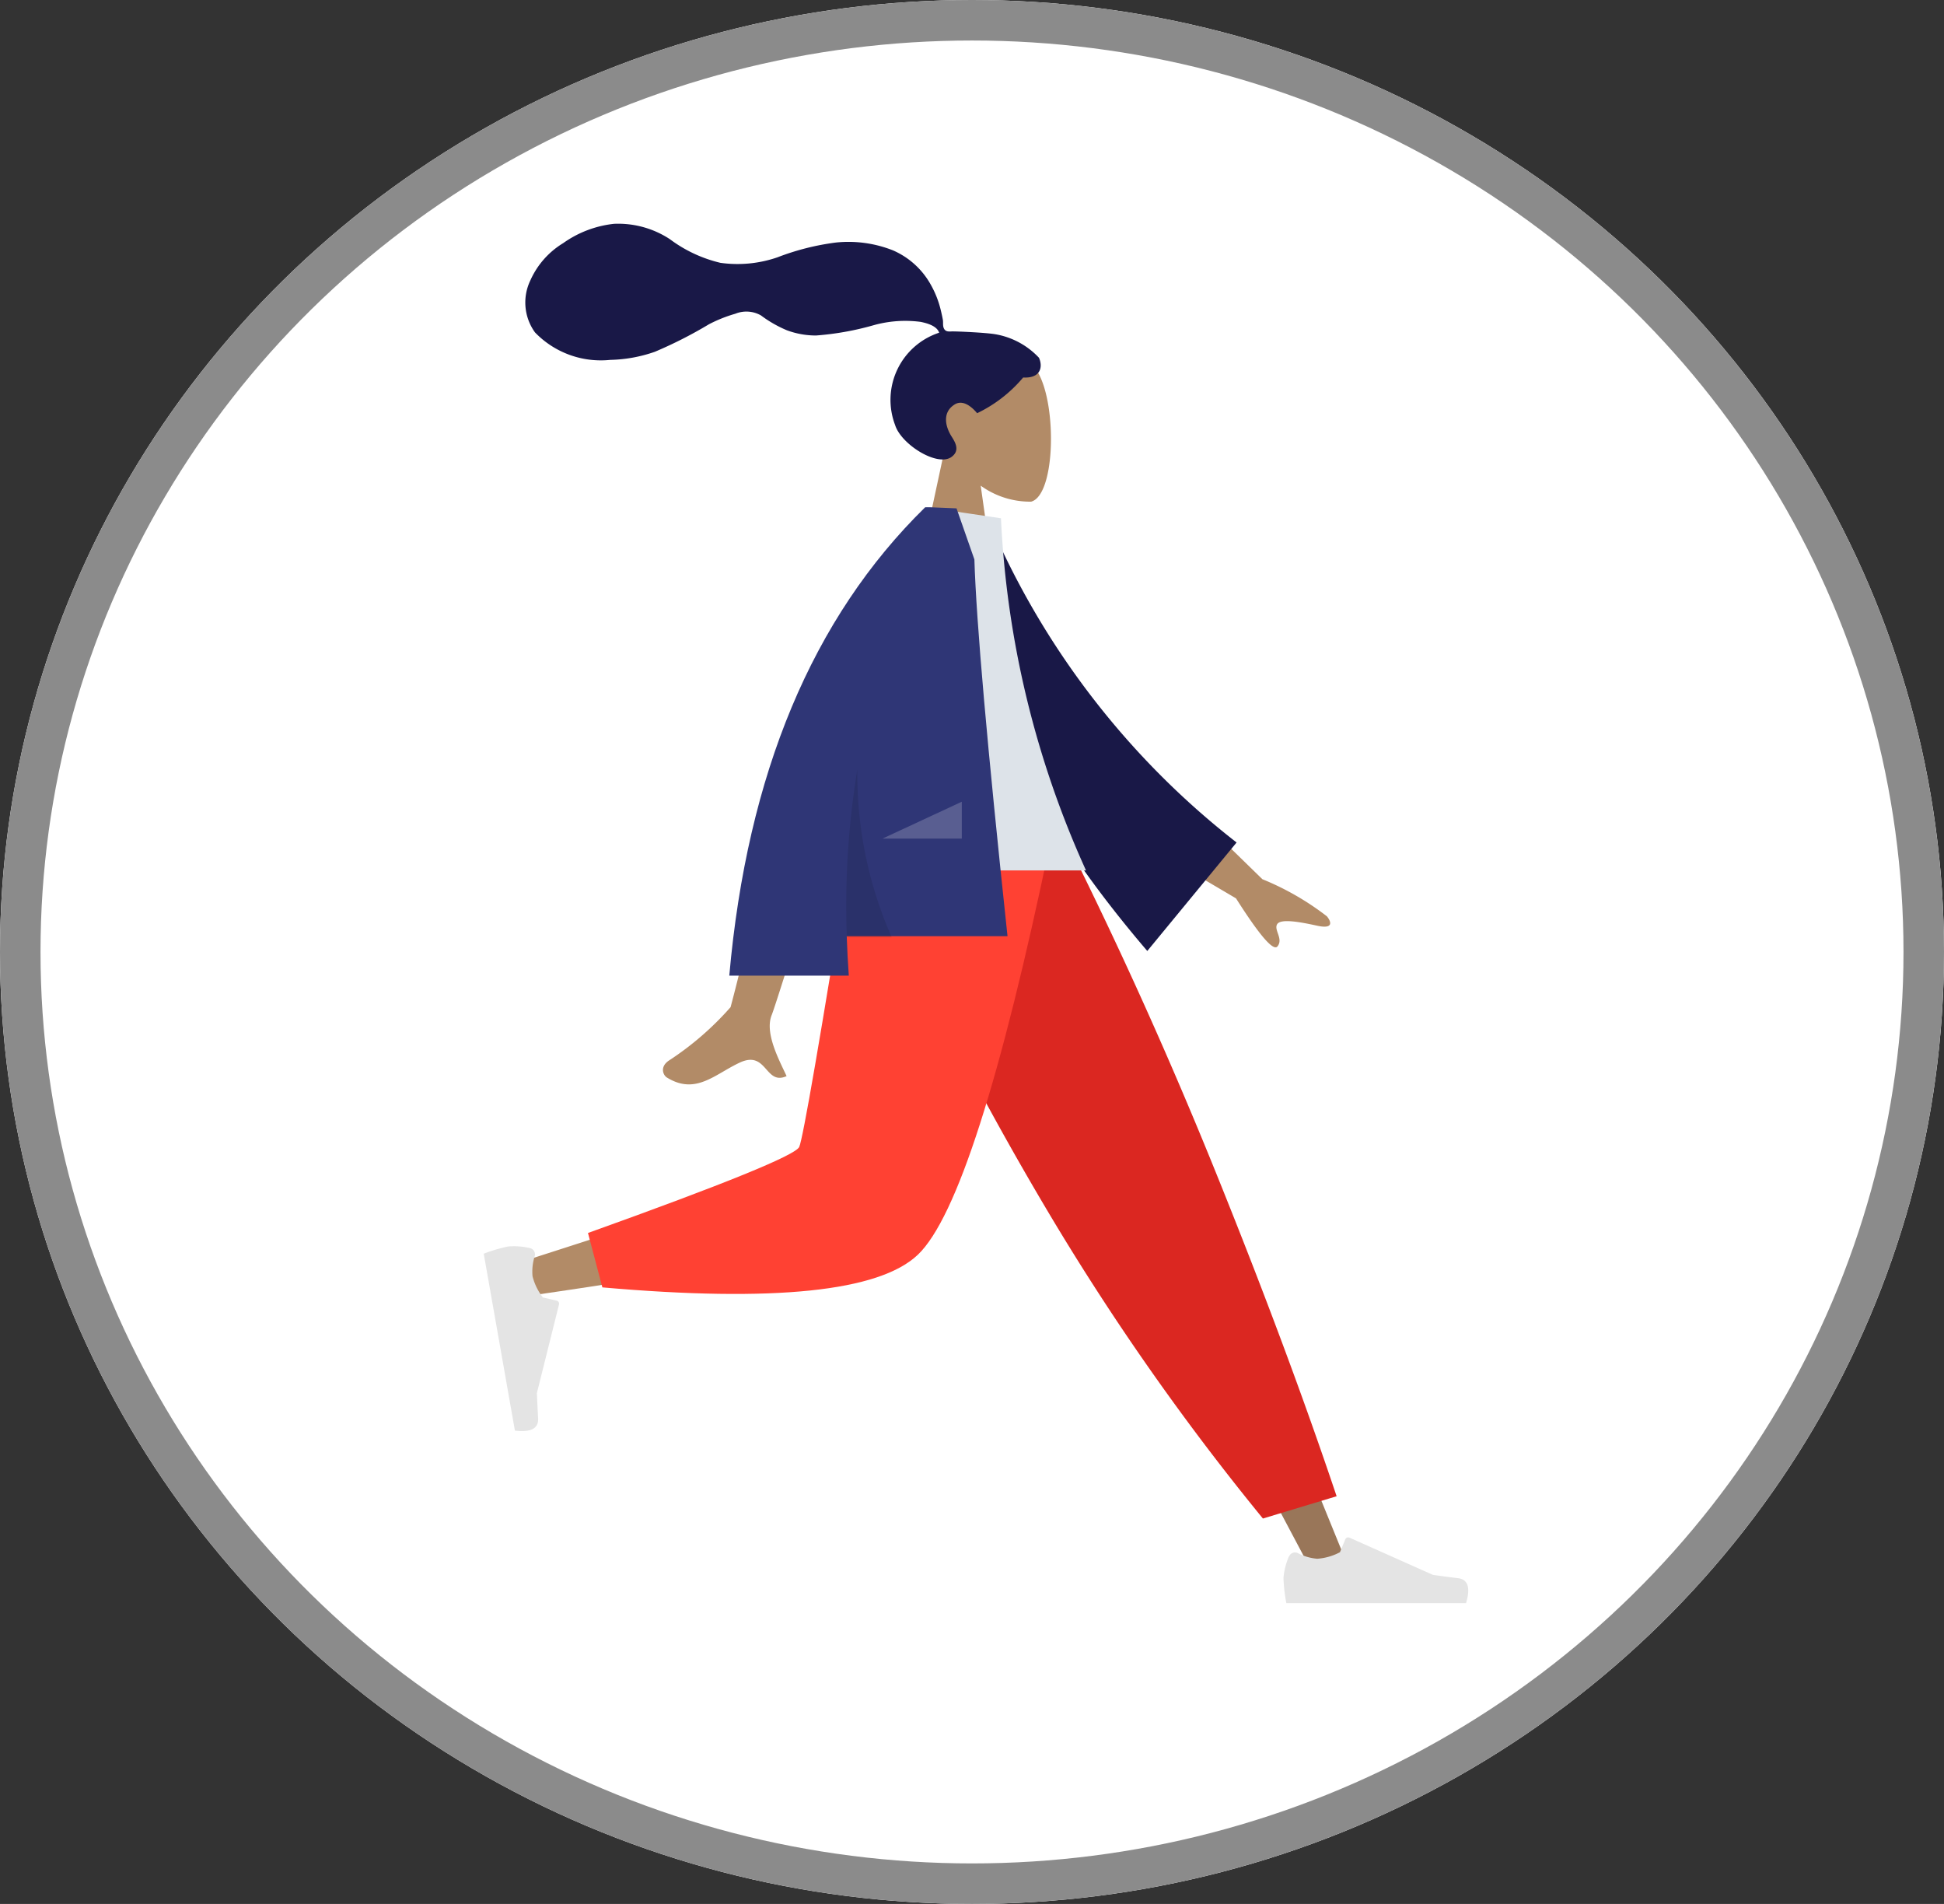 <svg xmlns="http://www.w3.org/2000/svg" width="48" height="47" viewBox="0 0 48 47">
  <rect x="0" y="0" width="48" height="47" fill="#333333" stroke="none"/>
  <g id="Group_11" data-name="Group 11" transform="translate(-285 -84.5)">
    <g id="Ellipse_1" data-name="Ellipse 1" transform="translate(285 84.5)" fill="#fff" stroke="#8b8b8b" stroke-width="1">
      <ellipse cx="24" cy="23.5" rx="24" ry="23.5" stroke="none"/>
      <ellipse cx="24" cy="23.5" rx="23.5" ry="23" fill="none"/>
    </g>
    <g id="humaaans_standing-18" data-name="humaaans/standing-18" transform="translate(296.927 90.022)">
      <g id="humaaan-2" transform="translate(0 0)">
        <g id="Head_Front_Airy" data-name="Head/Front/Airy" transform="translate(1.047)">
          <g id="Head" transform="translate(9.673 2.988)">
            <path id="Path_7" data-name="Path 7" d="M.65,2.712A2.13,2.13,0,0,1,.083,1.182C.2-.5,2.544-.131,3,.718s.4,3-.187,3.156a2.083,2.083,0,0,1-1.245-.395l.32,2.261H0Z" transform="translate(0 0)" fill="#b28b67" fill-rule="evenodd"/>
          </g>
          <path id="hair" d="M-63.146-4.855c-.249-.041-.919-.069-1.042-.069-.079,0-.164.018-.211-.054s-.024-.16-.036-.229-.032-.159-.051-.238a2.417,2.417,0,0,0-.251-.638,1.96,1.96,0,0,0-.929-.841,2.983,2.983,0,0,0-1.411-.194,6.193,6.193,0,0,0-1.442.365,3.023,3.023,0,0,1-1.409.136A3.38,3.38,0,0,1-71.175-7.2a2.324,2.324,0,0,0-1.378-.38,2.654,2.654,0,0,0-1.257.477,2.051,2.051,0,0,0-.811.92A1.259,1.259,0,0,0-74.507-4.9a2.258,2.258,0,0,0,1.86.679,3.554,3.554,0,0,0,1.1-.2A10.684,10.684,0,0,0-70.211-5.1a3.464,3.464,0,0,1,.651-.26.726.726,0,0,1,.634.042,3,3,0,0,0,.639.366,2.061,2.061,0,0,0,.721.129,7.106,7.106,0,0,0,1.414-.252,2.9,2.9,0,0,1,1.17-.084c.161.033.4.1.455.267a1.745,1.745,0,0,0-1.088,2.278c.149.48,1.045,1.041,1.393.789.221-.16.087-.37,0-.508-.166-.265-.223-.606.084-.791.265-.159.544.219.549.219a3.405,3.405,0,0,0,1.136-.881c.428.025.493-.257.391-.487A1.917,1.917,0,0,0-63.146-4.855Z" transform="translate(74.742 7.583)" fill="#191847" fill-rule="evenodd"/>
        </g>
        <g id="Bottom_Standing_Jogging" data-name="Bottom/Standing/Jogging" transform="translate(0 15.258)">
          <path id="Leg" d="M140.819,0l5.844,9.769,4.381,8.259h.944L144.647,0Z" transform="translate(-130.571 0)" fill="#997659" fill-rule="evenodd"/>
          <g id="Accessories_Shoe_Flat-Sneaker" data-name="Accessories/Shoe/Flat-Sneaker" transform="translate(19.764 17.17)">
            <path id="shoe" d="M1.215,21.418a1.689,1.689,0,0,0-.132.527,3.946,3.946,0,0,0,.071.621H5.59q.173-.572-.2-.617t-.619-.082L2.71,20.948a.079.079,0,0,0-.1.04v0l-.133.321a1.414,1.414,0,0,1-.56.161,1.269,1.269,0,0,1-.484-.141h0a.157.157,0,0,0-.209.077Z" transform="translate(-1.083 -20.941)" fill="#e4e4e4" fill-rule="evenodd"/>
          </g>
          <path id="Pant" d="M137.414,16.706l1.82-.55q-1.2-3.575-2.932-7.869T132.575,0h-5.14a80.823,80.823,0,0,0,4.7,9.179A62.133,62.133,0,0,0,137.414,16.706Z" transform="translate(-118.158 0)" fill="#db2721" fill-rule="evenodd"/>
          <path id="Leg-2" data-name="Leg" d="M21.281,0a78.744,78.744,0,0,1-1.716,7.955q-.1.135-7.228,2.422l.2.832q8.5-1.226,8.957-1.9A58.409,58.409,0,0,0,25.126,0Z" transform="translate(-11.417 0)" fill="#b28b67" fill-rule="evenodd"/>
          <path id="Pant-2" data-name="Pant" d="M35.345,9.657,35.7,11q6.357.558,7.79-.806T46.761,0h-4.9q-1.162,7.229-1.3,7.533T35.345,9.657Z" transform="translate(-32.754 0)" fill="#ff4133" fill-rule="evenodd"/>
          <g id="Accessories_Shoe_Flat-Sneaker-2" data-name="Accessories/Shoe/Flat-Sneaker" transform="translate(1.601 9.817) rotate(80)">
            <path id="shoe-2" data-name="shoe" d="M.132.477A1.689,1.689,0,0,0,0,1a3.946,3.946,0,0,0,.071.621H4.506q.173-.572-.2-.617T3.688.926L1.626.007a.079.079,0,0,0-.1.04v0L1.389.37a1.414,1.414,0,0,1-.56.161A1.269,1.269,0,0,1,.345.39h0A.157.157,0,0,0,.136.467Z" transform="translate(0 0)" fill="#e4e4e4" fill-rule="evenodd"/>
          </g>
        </g>
        <g id="Body_Jacket" data-name="Body/Jacket" transform="translate(4.442 7)">
          <path id="Skin" d="M49.579,96.54l2.228,2.173a6.752,6.752,0,0,1,1.593.916c.093.112.194.327-.244.231s-.9-.178-.985-.035.16.361.008.547q-.152.186-1.023-1.186L48.839,97.82Zm-9.888.307,1.643.006q-1.522,4.914-1.643,5.214c-.182.451.2,1.138.368,1.507-.536.24-.479-.649-1.156-.334-.618.287-1.087.808-1.8.368-.088-.054-.184-.258.048-.417a7.439,7.439,0,0,0,1.525-1.32A41.375,41.375,0,0,0,39.691,96.846Z" transform="translate(-37.006 -89.531)" fill="#b28b67" fill-rule="evenodd"/>
          <path id="Coat-Back" d="M0,.175.667,0a19.994,19.994,0,0,0,6.8,7.408l-1.963,2.86C2.306,7.132.209,3.79,0,.175Z" transform="translate(7.371 0.245) rotate(5)" fill="#191847" fill-rule="evenodd"/>
          <path id="Shirt" d="M97.49,8.965h6.055a23.688,23.688,0,0,1-2.1-8.693L99.615,0C98.179,2.309,97.774,5.151,97.49,8.965Z" transform="translate(-93.099 0)" fill="#dde3e9" fill-rule="evenodd"/>
          <path id="Coat-Front" d="M64.416,0h.12l.652.027.441,1.261q.07,2.307.818,9.3H62.477q.016.483.051.975H59.577Q60.24,4.089,64.414,0h0Z" transform="translate(-57.939 0)" fill="#2f3676" fill-rule="evenodd"/>
          <path id="Shade" d="M99.631,89.077a9.955,9.955,0,0,0,.849,4.15H99.37A20.75,20.75,0,0,1,99.631,89.077Z" transform="translate(-94.83 -82.61)" fill="rgba(0,0,0,0.1)" fill-rule="evenodd"/>
          <path id="Light" d="M111.692,101.032l1.957-.91v.91Z" transform="translate(-106.27 -92.853)" fill="rgba(255,255,255,0.2)" fill-rule="evenodd"/>
        </g>
      </g>
    </g>
  </g>
</svg>
